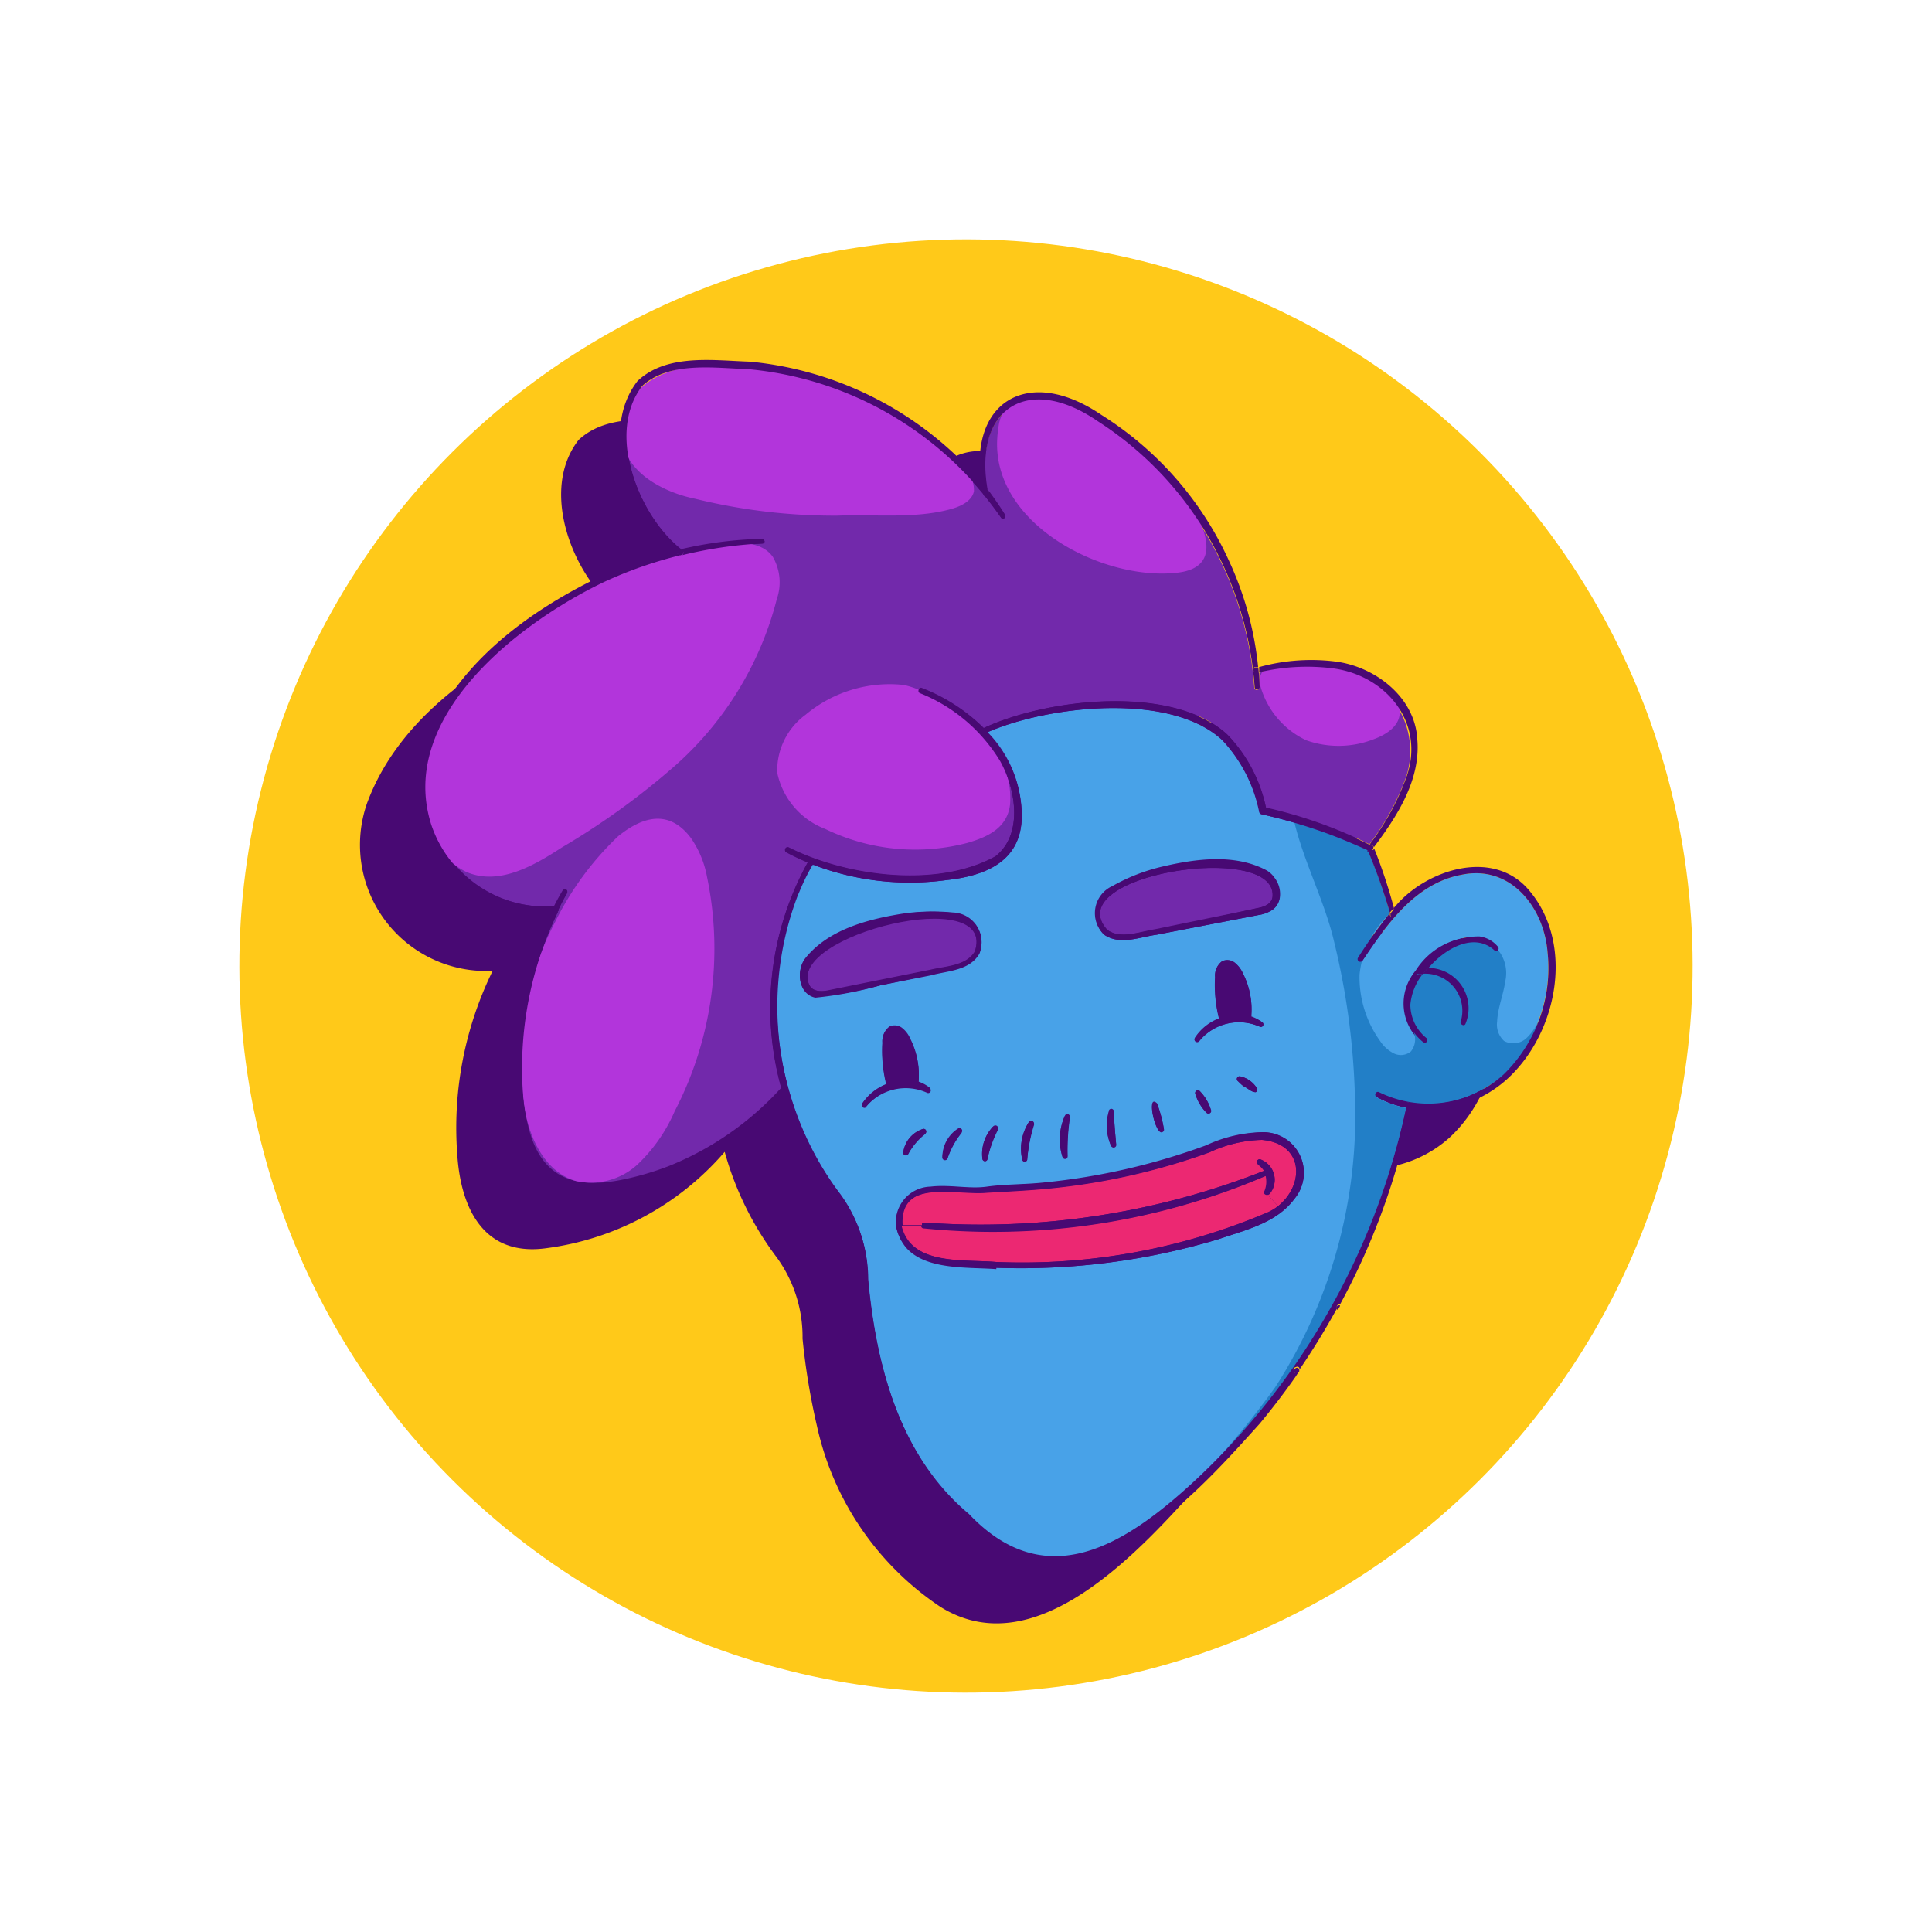 <svg id="bca32a56-b3d1-4fcf-b97b-414947c0c4fc" data-name="layer 1" xmlns="http://www.w3.org/2000/svg" viewBox="0 0 100 100">
  <title>profile_7</title>
  <g>
    <circle cx="50" cy="50" r="37.61" transform="translate(-20.71 50) rotate(-45)" fill="#ffc919"/>
    <path d="M69.42,49.75l-.28.3a27.86,27.86,0,0,0-1-3.16c1.19-1.6,2.44-3.5,2.26-5.61s-2.24-3.77-4.29-4a10.1,10.1,0,0,0-4,.29A16.76,16.76,0,0,0,60.58,32,17.28,17.28,0,0,0,54,24.49C50.27,22,47.18,23.74,47.77,28a18.05,18.05,0,0,0-12-6.23c-1.91,0-4.3-.42-5.82,1-2,2.56-.39,6.84,1.93,8.77a20.8,20.8,0,0,0-3.77,1.32c-3.8,1.83-7.6,4.62-9.11,8.71a6.53,6.53,0,0,0,6.5,8.68,18.45,18.45,0,0,0-1.83,9.53C23.85,62.5,25,65,28.17,64.62a14.7,14.7,0,0,0,9.34-5,16.27,16.27,0,0,0,2.7,5.47,7,7,0,0,1,1.33,4.2,35.22,35.22,0,0,0,.75,4.54,15.15,15.15,0,0,0,6.4,9.35c5,3.1,10.44-3.07,13.52-6.49.66-.8,1.29-1.62,1.88-2.47l.18-.26a35.7,35.7,0,0,0,2-3.18l.12-.23A35.88,35.88,0,0,0,70,60.42a5.94,5.94,0,0,0,2.06-.06l.31-.06a6.31,6.31,0,0,0,2.66-1.42c2.63-2.43,3.51-7.17,1-10C74.15,47,71,48,69.42,49.75Z" fill="#480973"/>
    <g>
      <path d="M80.1,49.28c-.19-2.33-1.93-4.54-4.46-4-2.37.44-3.86,2.56-5.13,4.46a.14.14,0,0,1-.23-.15,24.72,24.72,0,0,1,1.66-2.33A29.65,29.65,0,0,0,70.79,44c-.87-.39-1.75-.76-2.65-1.06-.38-.13-.77-.25-1.15-.36-.55-.17-1.11-.3-1.66-.43a.16.16,0,0,1-.14-.14,7.61,7.61,0,0,0-1.91-3.7c-2.69-2.5-9-1.79-12.16-.41A6.18,6.18,0,0,1,52.88,42c.12,2.49-1.74,3.32-3.87,3.55a14,14,0,0,1-6.89-.78h-.06v0a11,11,0,0,0-.68,1.38l-.08.18a16.17,16.17,0,0,0,2.22,15.54,7.46,7.46,0,0,1,1.42,4.37c.42,4.49,1.64,9.18,5.23,12.18a6.79,6.79,0,0,0,3.05,2,4.43,4.43,0,0,0,1.29.19c2.55.06,5-1.77,7.3-3.85.26-.24.53-.49.78-.74a37,37,0,0,0,10.2-18.68,5,5,0,0,1-1.52-.55.14.14,0,0,1,.13-.24,5.78,5.78,0,0,0,6.45-1A7.69,7.69,0,0,0,80.1,49.28ZM57.58,45.86a9.78,9.78,0,0,1,2.56-1c1.74-.41,3.77-.69,5.42.19a1.27,1.27,0,0,1,.4.37,1.37,1.37,0,0,1,.29,1,.94.94,0,0,1-.4.68,1.76,1.76,0,0,1-.7.26l-2.64.51-2.64.51c-.89.12-1.89.56-2.72,0A1.54,1.54,0,0,1,57.58,45.86Zm4.49,8c-.1.13-.31,0-.22-.15a2.58,2.58,0,0,1,1.24-1,7.1,7.1,0,0,1-.2-2.13.92.92,0,0,1,.36-.82.63.63,0,0,1,.66.08,1.47,1.47,0,0,1,.42.54,4.11,4.11,0,0,1,.44,2.15s0,0,0,.08a2,2,0,0,1,.56.3.13.13,0,0,1-.13.23A2.65,2.65,0,0,0,62.07,53.89ZM65,56.53c-.21,0-.38-.18-.54-.26s-.26-.2-.39-.32a.14.14,0,0,1,.12-.24,1.36,1.36,0,0,1,.88.63A.15.15,0,0,1,65,56.53Zm-2.31.93a.14.14,0,0,1-.23.14,2.35,2.35,0,0,1-.59-1,.14.14,0,0,1,.22-.14A2.33,2.33,0,0,1,62.68,57.46Zm-2.44,1a.14.14,0,0,1-.12.15c-.35.07-.79-2-.23-1.46A7.22,7.22,0,0,1,60.24,58.42Zm-2.47.79a.14.14,0,0,1-.13.15.16.16,0,0,1-.14-.08,2.6,2.6,0,0,1-.11-1.76.13.13,0,0,1,.26,0C57.67,58.12,57.72,58.65,57.77,59.21Zm-2.65-1.46a.13.13,0,0,1,.25.07,11.42,11.42,0,0,0-.12,2,.13.13,0,0,1-.13.13.14.14,0,0,1-.13-.09A3,3,0,0,1,55.12,57.75Zm-1.86.32a.14.14,0,0,1,.25.12A8.35,8.35,0,0,0,53.17,60a.13.13,0,0,1-.14.13.14.14,0,0,1-.12-.11A2.56,2.56,0,0,1,53.26,58.07Zm-1.84.22c.11-.1.29,0,.22.16A6.18,6.18,0,0,0,51.11,60a.13.13,0,0,1-.16.1.14.14,0,0,1-.1-.11A2.06,2.06,0,0,1,51.42,58.29ZM42.2,51.64c-.88-.19-1-1.38-.52-2,1.17-1.46,3.16-2,4.92-2.29a9.5,9.5,0,0,1,2.72-.12,1.53,1.53,0,0,1,1.37,2.11c-.52.88-1.62.87-2.49,1.11L45.57,51A19.59,19.59,0,0,1,42.2,51.64Zm7.57,7a4.29,4.29,0,0,0-.72,1.31.14.14,0,0,1-.27,0,1.75,1.75,0,0,1,.81-1.47A.14.14,0,0,1,49.77,58.62Zm-4.93-1.35c-.09.13-.3,0-.21-.16a2.71,2.71,0,0,1,1.24-1,7.12,7.12,0,0,1-.2-2.13.92.92,0,0,1,.36-.82.63.63,0,0,1,.66.08,1.39,1.39,0,0,1,.42.54,4.11,4.11,0,0,1,.44,2.15s0,.06,0,.08a2,2,0,0,1,.56.3.13.13,0,0,1-.13.23A2.67,2.67,0,0,0,44.84,57.27Zm3.06,1.4A3.31,3.31,0,0,0,47,59.75a.14.14,0,0,1-.25-.08,1.48,1.48,0,0,1,1.05-1.24A.14.14,0,0,1,47.9,58.67Zm3.67,7c-1.45-.11-3.61.06-4.65-1.09a2.26,2.26,0,0,1-.5-1,1.59,1.59,0,0,1,.1-1,1.89,1.89,0,0,1,1.67-1.15c1-.12,2,.13,2.92,0s1.94-.12,2.9-.21a34,34,0,0,0,8.45-1.93,7.2,7.2,0,0,1,2.9-.7A2.1,2.1,0,0,1,67,62.05c-.92,1.25-2.53,1.61-3.9,2.08A35.58,35.58,0,0,1,51.57,65.62ZM77.5,49.22a.13.13,0,0,1-.18,0c-1-.92-2.48-.18-3.41.91A2.09,2.09,0,0,1,75.85,53c-.07.15-.29,0-.25-.1a1.92,1.92,0,0,0-1.95-2.5A3,3,0,0,0,73,52a2.24,2.24,0,0,0,.78,1.76c.15.11,0,.34-.17.21a2.62,2.62,0,0,1-.35-3.71,3.73,3.73,0,0,1,3.22-1.77,1.5,1.5,0,0,1,1,.58A.14.14,0,0,1,77.5,49.22Z" fill="#48a2e8"/>
      <path d="M77.86,55.63a7.16,7.16,0,0,1-1.36.88,5.62,5.62,0,0,1-5.11.05.14.14,0,0,0-.13.24,5,5,0,0,0,1.52.55A37,37,0,0,1,62.58,76,44,44,0,0,0,66,71.81a25.91,25.91,0,0,0,4.13-15.08,37.75,37.75,0,0,0-1.08-8c-.46-2-1.57-4.14-2.05-6.16.38.11.77.23,1.15.36.9.3,1.78.67,2.65,1.06a29.65,29.65,0,0,1,1.15,3.28,5.05,5.05,0,0,0-1.58,3.18,5.66,5.66,0,0,0,1.07,3.44,1.84,1.84,0,0,0,.7.63.82.82,0,0,0,.89-.1,1,1,0,0,0,.18-.89c-.07-.31-.23-.59-.32-.89a2.68,2.68,0,0,1,.49-2.25A4.75,4.75,0,0,1,75.26,49a2.14,2.14,0,0,1,2-.11,1.91,1.91,0,0,1,.65,1.91c-.1.7-.39,1.37-.42,2.08a1.15,1.15,0,0,0,.36,1,1,1,0,0,0,1.13-.12,2.84,2.84,0,0,0,.69-1A7.7,7.7,0,0,1,78.56,55,5.44,5.44,0,0,1,77.86,55.63Z" fill="#227fc7"/>
      <path d="M72.93,39.62a3.54,3.54,0,0,1-.16.62,13.14,13.14,0,0,1-1.89,3.46,23.65,23.65,0,0,0-5.35-1.9,7.7,7.7,0,0,0-2-3.78c-2.83-2.62-9.35-1.87-12.61-.34h0a9.37,9.37,0,0,0-3.2-2.07c-.16-.07-.26.19-.1.25a8.56,8.56,0,0,1,4.15,3.52c.81,1.45,1.2,3.81-.25,4.94-3,1.66-7.7,1.05-10.71-.47a.14.14,0,0,0-.13.24,11.87,11.87,0,0,0,1.14.54v0a15.54,15.54,0,0,0-1.38,11.67,15.78,15.78,0,0,1-5.81,4.05,15.1,15.1,0,0,1-2.52.73c-2.81.54-4.73-.35-5-4.41a18.52,18.52,0,0,1,1.8-9.55.11.11,0,0,0,0-.07c.14-.29.28-.57.44-.84a.14.14,0,0,0-.05-.18l0,0a.14.14,0,0,0-.15.06l-.11.19c-.12.21-.23.42-.34.63a6.19,6.19,0,0,1-6.32-4.22c-1.76-5.6,4.48-10.42,8.93-12.55a22,22,0,0,1,8.15-2,.12.12,0,0,0,.12-.13v0a.14.14,0,0,0-.13-.09,20.37,20.37,0,0,0-2.72.25c-.5.08-1,.18-1.47.29-2.22-1.78-3.86-6-2-8.43,1.4-1.29,3.73-.93,5.51-.87a17.85,17.85,0,0,1,12.13,6.43.13.13,0,0,0,.09.11c.29.36.57.73.83,1.11a.12.12,0,0,0,.18,0,.13.13,0,0,0,0-.18c-.28-.43-.58-.85-.9-1.25-.75-4.23,2.09-6,5.68-3.57a17.65,17.65,0,0,1,6.47,7.38,17.94,17.94,0,0,1,1.67,6.39.13.13,0,0,0,.14.13.13.13,0,0,0,.12-.14c0-.25,0-.5,0-.75A10.75,10.75,0,0,1,69,34.6,4.29,4.29,0,0,1,72.93,39.62Z" fill="#7229ab"/>
      <path d="M65.32,59c2.18.2,2.21,2.32.83,3.43l-.53-.59a.16.16,0,0,0,.1-.05A1.13,1.13,0,0,0,65.21,60c-.13,0-.24.16-.11.24a1.13,1.13,0,0,1,.33.36,40,40,0,0,1-17.58,2.68c-.09,0-.13.06-.13.13l-1,0c-.14-2.47,2.86-1.55,4.44-1.7,1-.06,2-.1,2.92-.19a34,34,0,0,0,8.56-1.9A6.77,6.77,0,0,1,65.32,59Z" fill="#ec2872"/>
      <path d="M65.62,61.84l.53.59a3,3,0,0,1-.46.3,32.41,32.41,0,0,1-14.11,2.59c-1.66-.15-4.35.22-4.9-1.82v-.06l1,0a.13.13,0,0,0,.11.14,35.86,35.86,0,0,0,17.72-2.71,0,0,0,0,0,0,0,1.28,1.28,0,0,1-.06.77.15.15,0,0,0,0,.16A.18.18,0,0,0,65.62,61.84Z" fill="#ec2872"/>
      <path d="M57.31,48.13c-2.54-2.84,8.69-4.61,8.56-1.76,0,.37-.36.56-.79.64l-2.64.54-2.63.54C59,48.21,58,48.64,57.31,48.13Z" fill="#7229ab"/>
      <path d="M41.89,51c-1.23-2.58,9.8-5.32,8.56-1.71-.45.74-1.52.73-2.31.93l-2.64.53-2.63.53C42.44,51.34,42.05,51.3,41.89,51Z" fill="#7229ab"/>
      <path d="M32,43.28c1.24-1,2.61-1.42,3.75.08a5.12,5.12,0,0,1,.84,2,18.26,18.26,0,0,1-1.67,12.16,8.35,8.35,0,0,1-1.94,2.77,3.57,3.57,0,0,1-3.17.84c-1.49-.43-2.32-2-2.62-3.56a15.35,15.35,0,0,1,1.54-9.84A15.62,15.62,0,0,1,32,43.28Z" fill="#b235db"/>
      <path d="M22,42.46a4.3,4.3,0,0,0,.2.57,4,4,0,0,0,1.89,2.08c1.74.79,3.62-.36,5-1.25A38.24,38.24,0,0,0,35,39.58,17.21,17.21,0,0,0,40.21,31,2.63,2.63,0,0,0,40,28.82c-.57-.8-1.75-.79-2.73-.64a23.37,23.37,0,0,0-10.49,4.4C24.08,34.68,20.93,38.79,22,42.46Z" fill="#b235db"/>
      <path d="M36,25.82a30.18,30.18,0,0,0,7.33.87c1.92-.08,4,.17,5.85-.33.53-.14,1.12-.41,1.23-.93a1.54,1.54,0,0,0-.56-1.25,17.43,17.43,0,0,0-8.9-4.93c-2.69-.57-8.17-1.09-8.72,2.71C31.86,24.15,34.07,25.43,36,25.82Z" fill="#b235db"/>
      <path d="M51.26,38.54l.08.1a4.23,4.23,0,0,1,.94,3c-.14,1.21-1.15,1.69-2.25,2a10.67,10.67,0,0,1-7.31-.73A4,4,0,0,1,40.23,40a3.58,3.58,0,0,1,1.46-3,6.78,6.78,0,0,1,5.06-1.55C48.3,35.75,50.26,37.31,51.26,38.54Z" fill="#b235db"/>
      <path d="M51.62,22.65c-.31,4.42,5.37,7.4,9.24,7,3-.28,1-3.36,0-4.69-1.43-1.81-5.34-5.16-7.92-4.46a1.91,1.91,0,0,0-1.25,1.54A5.54,5.54,0,0,0,51.62,22.65Z" fill="#b235db"/>
      <path d="M67.62,38.32a5,5,0,0,0,3.49-.06c.6-.22,1.23-.61,1.33-1.23.19-1.08-1.31-2.09-2.2-2.39a7.83,7.83,0,0,0-4.21-.2,1.2,1.2,0,0,0-.71.37.84.84,0,0,0-.07.74A4.41,4.41,0,0,0,67.62,38.32Z" fill="#b235db"/>
      <g>
        <path d="M77.84,55.6a7.69,7.69,0,0,0,2.26-6.32c-.19-2.33-1.93-4.54-4.46-4-2.37.44-3.86,2.56-5.13,4.46a.14.14,0,0,1-.23-.15,24.72,24.72,0,0,1,1.66-2.33l0,.09a.11.11,0,0,0,.15.09.12.12,0,0,0,.1-.15,2.68,2.68,0,0,0-.07-.27l.28-.31C74,45,77.17,44,79,45.92c2.55,2.77,1.67,7.52-1,9.94a6.29,6.29,0,0,1-2.67,1.42l-.17-.18a.14.14,0,0,0-.2,0,.14.14,0,0,0,0,.19l.06.07a5.88,5.88,0,0,1-2,0,.7.7,0,0,1,0-.14.13.13,0,0,0-.11-.15.13.13,0,0,0-.16.1l0,.14a5,5,0,0,1-1.52-.55.14.14,0,0,1,.13-.24A5.78,5.78,0,0,0,77.84,55.6Z" fill="#480973"/>
        <path d="M77.53,49a.14.14,0,0,1,0,.19.13.13,0,0,1-.18,0c-1-.92-2.48-.18-3.41.91a2.28,2.28,0,0,0-.51.09.18.18,0,0,0-.07.05l0,0a3.73,3.73,0,0,1,3.22-1.77A1.5,1.5,0,0,1,77.53,49Z" fill="#480973"/>
        <path d="M73.91,50.1A2.09,2.09,0,0,1,75.85,53c-.07.15-.29,0-.25-.1a1.92,1.92,0,0,0-1.95-2.5A4.19,4.19,0,0,1,73.91,50.1Z" fill="#480973"/>
        <path d="M75.24,57.1l.17.18-.31.07L75,57.28a.14.14,0,0,1,0-.19A.14.14,0,0,1,75.24,57.1Z" fill="#480973"/>
        <path d="M73.82,53.72c.15.11,0,.34-.17.21a2.62,2.62,0,0,1-.35-3.71l0,0a.15.15,0,0,0,.14.22,1.13,1.13,0,0,1,.18,0A3,3,0,0,0,73,52,2.24,2.24,0,0,0,73.82,53.72Z" fill="#480973"/>
        <path d="M73.91,50.1a4.19,4.19,0,0,0-.26.33,1.13,1.13,0,0,0-.18,0,.15.15,0,0,1-.14-.22.18.18,0,0,1,.07-.05A2.28,2.28,0,0,1,73.91,50.1Z" fill="#480973"/>
        <path d="M73.36,38.27c.18,2.11-1.06,4-2.26,5.6,0,0,0,0,0-.06l-.2-.11a13.14,13.14,0,0,0,1.89-3.46c1-2.78-1-5.25-3.75-5.64a10.75,10.75,0,0,0-3.87.2,1.24,1.24,0,0,0,0-.27,10.1,10.1,0,0,1,3.95-.29C71.13,34.49,73.24,36.05,73.36,38.27Z" fill="#480973"/>
        <path d="M73,57.11a.13.13,0,0,1,.11.15.7.7,0,0,0,0,.14,1.28,1.28,0,0,1-.27,0l0-.14A.13.13,0,0,1,73,57.11Z" fill="#480973"/>
        <path d="M72.78,57.35a1.28,1.28,0,0,0,.27,0,36.27,36.27,0,0,1-3.69,10.17.13.13,0,0,0-.15.19l0,0q-.9,1.64-1.95,3.18a.43.43,0,0,0,0-.07.12.12,0,0,0-.18-.06A.14.14,0,0,0,67,71a1.86,1.86,0,0,0,.1.2c-.6.86-1.23,1.68-1.89,2.48-3.08,3.42-8.5,9.58-13.51,6.48a15.1,15.1,0,0,1-6.4-9.34,32,32,0,0,1-.75-4.55,6.94,6.94,0,0,0-1.34-4.19,16.06,16.06,0,0,1-2.69-5.47c.06-.06.11-.13.17-.2s-.09-.31-.2-.18l-.06.07a15.54,15.54,0,0,1,1.38-11.67v0l.06,0a.45.45,0,0,0,.17.08v0c-3,5.28-2.18,12.33,1.46,17.1a7.46,7.46,0,0,1,1.42,4.37c.42,4.49,1.64,9.18,5.23,12.18,4,4.22,8.1,1.59,11.64-1.67A36.93,36.93,0,0,0,72.78,57.35Z" fill="#480973"/>
        <path d="M72.22,47.31a.12.12,0,0,1-.1.15.11.11,0,0,1-.15-.09l0-.09a2.25,2.25,0,0,1,.21-.24A2.68,2.68,0,0,1,72.22,47.31Z" fill="#480973"/>
        <path d="M70.77,44a.11.11,0,0,0,0,0c-.87-.39-1.75-.76-2.65-1.06a27.23,27.23,0,0,0-2.81-.79.16.16,0,0,1-.14-.14,7.61,7.61,0,0,0-1.91-3.7c-2.69-2.5-9-1.79-12.16-.41l-.19-.21h0c3.26-1.53,9.78-2.28,12.61.34a7.7,7.7,0,0,1,2,3.78l-.11,0,.14.14,0-.12a23.65,23.65,0,0,1,5.35,1.9s0,0,0,.06.12.29.22.16l0-.05A26.74,26.74,0,0,1,72.15,47a2.25,2.25,0,0,0-.21.24A29.65,29.65,0,0,0,70.79,44l.06,0Z" fill="#480973"/>
        <path d="M71.08,43.81s0,0,0,.06l0,.05c-.1.13-.32,0-.22-.16s0,0,0-.06Z" fill="#480973"/>
        <path d="M70.77,44l.08.08-.06,0A.11.11,0,0,1,70.77,44Z" fill="#480973"/>
        <path d="M69.36,67.57c0,.07-.08.15-.12.23l0,0A.13.13,0,0,1,69.36,67.57Z" fill="#480973"/>
        <path d="M67.25,70.91a.43.43,0,0,1,0,.07l-.18.25A1.86,1.86,0,0,1,67,71a.14.14,0,0,1,.06-.18A.12.12,0,0,1,67.25,70.91Z" fill="#480973"/>
        <path d="M65.36,58.6A2.1,2.1,0,0,1,67,62.05c-.92,1.25-2.53,1.61-3.9,2.08a35.58,35.58,0,0,1-11.56,1.49c-1.78-.14-4.61.14-5.15-2.08a1.84,1.84,0,0,1,1.77-2.12c1-.12,2,.13,2.92,0s1.94-.11,2.9-.21a34,34,0,0,0,8.45-1.93A7.2,7.2,0,0,1,65.36,58.6Zm.79,3.83c1.38-1.11,1.35-3.23-.83-3.43a6.77,6.77,0,0,0-2.72.65A34,34,0,0,1,54,61.55c-1,.09-1.94.13-2.92.19-1.58.15-4.58-.77-4.44,1.7v.06c.55,2,3.24,1.67,4.9,1.82a32.41,32.41,0,0,0,14.11-2.59A3,3,0,0,0,66.15,62.43Z" fill="#480973"/>
        <path d="M65.56,45.1c.65.36,1,1.49.29,2a1.76,1.76,0,0,1-.7.26l-2.64.51-2.64.51c-.89.12-1.89.56-2.72,0a1.54,1.54,0,0,1,.43-2.48,9.78,9.78,0,0,1,2.56-1C61.88,44.5,63.91,44.22,65.56,45.1Zm.31,1.27c.13-2.85-11.1-1.08-8.56,1.76.72.51,1.7.08,2.5,0l2.63-.54L65.08,47C65.51,46.93,65.85,46.74,65.87,46.37Z" fill="#480973"/>
        <path d="M65.21,60a1.13,1.13,0,0,1,.51,1.79.16.16,0,0,1-.1.05.18.18,0,0,1-.1,0,.15.15,0,0,1,0-.16,1.28,1.28,0,0,0,.06-.77,0,0,0,0,1,0,0l.08,0c.16-.07.05-.31-.11-.25l-.09,0a1.13,1.13,0,0,0-.33-.36C65,60.16,65.08,60,65.21,60Z" fill="#480973"/>
        <path d="M65.52,60.56c.16-.06.27.18.11.25l-.08,0a.9.9,0,0,0-.12-.24Z" fill="#480973"/>
        <path d="M65.53,41.8l0,.12-.14-.14Z" fill="#480973"/>
        <path d="M65.43,60.6a.9.9,0,0,1,.12.24,35.86,35.86,0,0,1-17.72,2.71.13.13,0,0,1-.11-.14c0-.07,0-.14.13-.13A40,40,0,0,0,65.43,60.6Z" fill="#480973"/>
        <path d="M65.32,52.9a.13.13,0,0,1-.13.23,2.65,2.65,0,0,0-3.12.76c-.1.13-.31,0-.22-.15a2.58,2.58,0,0,1,1.24-1l.06.19a2.28,2.28,0,0,1,1.58-.11.57.57,0,0,0,0-.18A2,2,0,0,1,65.32,52.9Z" fill="#480973"/>
        <path d="M65.2,35.55a.13.13,0,0,1-.12.14.13.13,0,0,1-.14-.13,17.94,17.94,0,0,0-1.67-6.39,17.65,17.65,0,0,0-6.47-7.38c-3.59-2.46-6.43-.66-5.68,3.57l-.34-.42c-.59-4.21,2.5-6,6.22-3.47A17.42,17.42,0,0,1,63.6,29a17.12,17.12,0,0,1,1.52,5.52l-.15,0a.13.13,0,0,0-.09.16.12.12,0,0,0,.15.1l.12,0C65.18,35.05,65.19,35.3,65.2,35.55Z" fill="#480973"/>
        <path d="M65.15,34.8l-.12,0a.12.12,0,0,1-.15-.1.13.13,0,0,1,.09-.16l.15,0A1.24,1.24,0,0,1,65.15,34.8Z" fill="#480973"/>
        <path d="M65.06,56.34a.15.15,0,0,1-.07.19c-.21,0-.38-.18-.54-.26s-.26-.2-.39-.32a.14.14,0,0,1,.12-.24A1.36,1.36,0,0,1,65.06,56.34Z" fill="#480973"/>
        <path d="M64.33,50.37a4.11,4.11,0,0,1,.44,2.15s0,0,0,.08a2.47,2.47,0,0,0-1.67.1,7.1,7.1,0,0,1-.2-2.13.92.92,0,0,1,.36-.82.63.63,0,0,1,.66.08A1.47,1.47,0,0,1,64.33,50.37Z" fill="#480973"/>
        <path d="M64.76,52.6a.57.57,0,0,1,0,.18,2.28,2.28,0,0,0-1.58.11l-.06-.19A2.47,2.47,0,0,1,64.76,52.6Z" fill="#480973"/>
        <path d="M62.68,57.46a.14.14,0,0,1-.23.14,2.35,2.35,0,0,1-.59-1,.14.14,0,0,1,.22-.14A2.33,2.33,0,0,1,62.68,57.46Z" fill="#480973"/>
        <path d="M60.24,58.42a.14.14,0,0,1-.12.15c-.35.07-.79-2-.23-1.46A7.22,7.22,0,0,1,60.24,58.42Z" fill="#480973"/>
        <path d="M57.77,59.21a.14.14,0,0,1-.13.15.16.16,0,0,1-.14-.08,2.6,2.6,0,0,1-.11-1.76.13.13,0,0,1,.26,0C57.67,58.12,57.72,58.65,57.77,59.21Z" fill="#480973"/>
        <path d="M55.12,57.75a.13.13,0,0,1,.25.07,11.42,11.42,0,0,0-.12,2,.13.13,0,0,1-.13.13.14.14,0,0,1-.13-.09A3,3,0,0,1,55.12,57.75Z" fill="#480973"/>
        <path d="M53.26,58.07a.14.14,0,0,1,.25.12A8.35,8.35,0,0,0,53.17,60a.13.13,0,0,1-.14.13.14.14,0,0,1-.12-.11A2.56,2.56,0,0,1,53.26,58.07Z" fill="#480973"/>
        <path d="M52.88,42c.12,2.49-1.74,3.32-3.87,3.55a14,14,0,0,1-6.89-.78c.05,0,.07,0,0-.12s-.43-.24-.3,0a0,0,0,0,1,0,0h0a11.87,11.87,0,0,1-1.14-.54.14.14,0,0,1,.13-.24c3,1.52,7.68,2.13,10.71.47,1.45-1.13,1.06-3.49.25-4.94a8.56,8.56,0,0,0-4.15-3.52c-.16-.06-.06-.32.1-.25a9.37,9.37,0,0,1,3.2,2.07c-.14.08,0,.3.12.24s.05,0,.07,0A6.18,6.18,0,0,1,52.88,42Z" fill="#480973"/>
        <path d="M52,26.61a.13.13,0,0,1,0,.18.12.12,0,0,1-.18,0c-.26-.38-.54-.75-.83-1.11.09,0,.2,0,.18-.14l0-.15C51.44,25.76,51.74,26.18,52,26.61Z" fill="#480973"/>
        <path d="M51.42,58.29c.11-.1.29,0,.22.16A6.18,6.18,0,0,0,51.11,60a.13.13,0,0,1-.16.1.14.14,0,0,1-.1-.11A2.06,2.06,0,0,1,51.42,58.29Z" fill="#480973"/>
        <path d="M51.15,25.51c0,.11-.09.16-.18.14l-.09-.11c0-.2-.07-.4-.1-.6l.34.42Z" fill="#480973"/>
        <path d="M50.93,37.69l.19.21s0,0-.07,0S50.79,37.77,50.93,37.69Z" fill="#480973"/>
        <path d="M50.88,25.54l.09.11A.13.13,0,0,1,50.88,25.54Z" fill="#480973"/>
        <path d="M50.78,24.94c0,.2.06.4.1.6a17.85,17.85,0,0,0-12.13-6.43c-1.78-.06-4.11-.42-5.51.87-1.87,2.42-.23,6.65,2,8.43l-.33.08C32.59,26.57,31,22.29,33,19.72c1.52-1.43,3.92-1.06,5.82-1A18,18,0,0,1,50.78,24.94Z" fill="#480973"/>
        <path d="M49.32,47.26a1.53,1.53,0,0,1,1.37,2.11c-.52.88-1.62.87-2.49,1.11L45.57,51a19.59,19.59,0,0,1-3.37.6c-.88-.19-1-1.38-.52-2,1.17-1.46,3.16-2,4.92-2.29A9.5,9.5,0,0,1,49.32,47.26Zm1.13,2c1.24-3.61-9.79-.87-8.56,1.71.16.34.55.38,1,.28l2.63-.53,2.64-.53C48.93,50,50,50,50.45,49.25Z" fill="#480973"/>
        <path d="M49.59,58.41a.14.14,0,0,1,.18.21,4.29,4.29,0,0,0-.72,1.31.14.14,0,0,1-.27,0A1.75,1.75,0,0,1,49.59,58.41Z" fill="#480973"/>
        <path d="M48.1,56.28a.13.13,0,0,1-.13.23,2.67,2.67,0,0,0-3.13.76c-.09.13-.3,0-.21-.16a2.71,2.71,0,0,1,1.24-1l.06.19.41-.15a2.31,2.31,0,0,1,1.17,0,1.13,1.13,0,0,0,0-.18A2,2,0,0,1,48.1,56.28Z" fill="#480973"/>
        <path d="M47.78,58.43a.14.14,0,0,1,.12.24A3.31,3.31,0,0,0,47,59.75a.14.14,0,0,1-.25-.08A1.48,1.48,0,0,1,47.78,58.43Z" fill="#480973"/>
        <path d="M47.11,53.75a4.11,4.11,0,0,1,.44,2.15s0,.06,0,.08a2.47,2.47,0,0,0-1.67.1,7.12,7.12,0,0,1-.2-2.13.92.92,0,0,1,.36-.82.63.63,0,0,1,.66.08A1.39,1.39,0,0,1,47.11,53.75Z" fill="#480973"/>
        <path d="M47.54,56a1.13,1.13,0,0,1,0,.18,2.31,2.31,0,0,0-1.17,0l-.41.15-.06-.19A2.47,2.47,0,0,1,47.54,56Z" fill="#480973"/>
        <path d="M42.14,44.64c0,.09,0,.11,0,.12l-.06,0a.12.12,0,0,0-.05-.13.11.11,0,0,0-.16,0,0,0,0,0,0,0,0C41.71,44.4,42.1,44.54,42.14,44.64Z" fill="#480973"/>
        <path d="M42.06,44.74l.06,0h-.06Z" fill="#480973"/>
        <path d="M42,44.61a.12.12,0,0,1,.05.13l-.17-.07,0,0A.11.11,0,0,1,42,44.61Z" fill="#480973"/>
        <path d="M41.89,44.67l.17.07h0A.45.45,0,0,1,41.89,44.67Z" fill="#480973"/>
        <path d="M41.89,44.67l-.06,0h0Z" fill="#480973"/>
        <path d="M40.5,56.26c.11-.13.32.05.2.18s-.11.14-.17.2c0-.1-.06-.21-.09-.31Z" fill="#480973"/>
        <path d="M40.44,56.33c0,.1.05.21.09.31a14.8,14.8,0,0,1-9.35,5C28,62,26.86,59.49,26.7,56.73a18.44,18.44,0,0,1,1.82-9.53l.28,0a.19.19,0,0,0,.08,0,18.52,18.52,0,0,0-1.8,9.55c.38,5.19,3.41,5.2,7.55,3.68A15.78,15.78,0,0,0,40.44,56.33Z" fill="#480973"/>
        <path d="M39.55,28a.12.12,0,0,1-.12.13,21.86,21.86,0,0,0-4.18.62v0a.14.14,0,0,0,.08-.24l-.1-.08a20.38,20.38,0,0,1,4.19-.54A.13.13,0,0,1,39.55,28Z" fill="#480973"/>
        <path d="M35.33,28.49a.14.14,0,0,1-.08.24.07.07,0,0,1-.08,0,1.78,1.78,0,0,1-.27-.21l.33-.08Z" fill="#480973"/>
        <path d="M35.25,28.73v0a21.78,21.78,0,0,0-4,1.4c-4.45,2.13-10.69,7-8.93,12.55a6.19,6.19,0,0,0,6.32,4.22l-.15.28A6.53,6.53,0,0,1,22,38.52c1.51-4.09,5.32-6.88,9.11-8.7a21.11,21.11,0,0,1,3.77-1.33,1.78,1.78,0,0,0,.27.21A.07.07,0,0,0,35.25,28.73Z" fill="#480973"/>
        <path d="M29.3,46.06a.14.14,0,0,1,.05.18c-.16.27-.3.55-.44.84a.13.13,0,0,0-.14-.17h-.1c.14-.28.29-.55.45-.82A.13.13,0,0,1,29.3,46.06Z" fill="#480973"/>
        <path d="M28.77,46.91a.13.13,0,0,1,.14.17l0,.07a.19.19,0,0,1-.08,0l-.28,0,.15-.28Z" fill="#480973"/>
        <path d="M28.88,47.15l0-.07A.11.11,0,0,1,28.88,47.15Z" fill="#480973"/>
      </g>
    </g>
  </g>
</svg>
